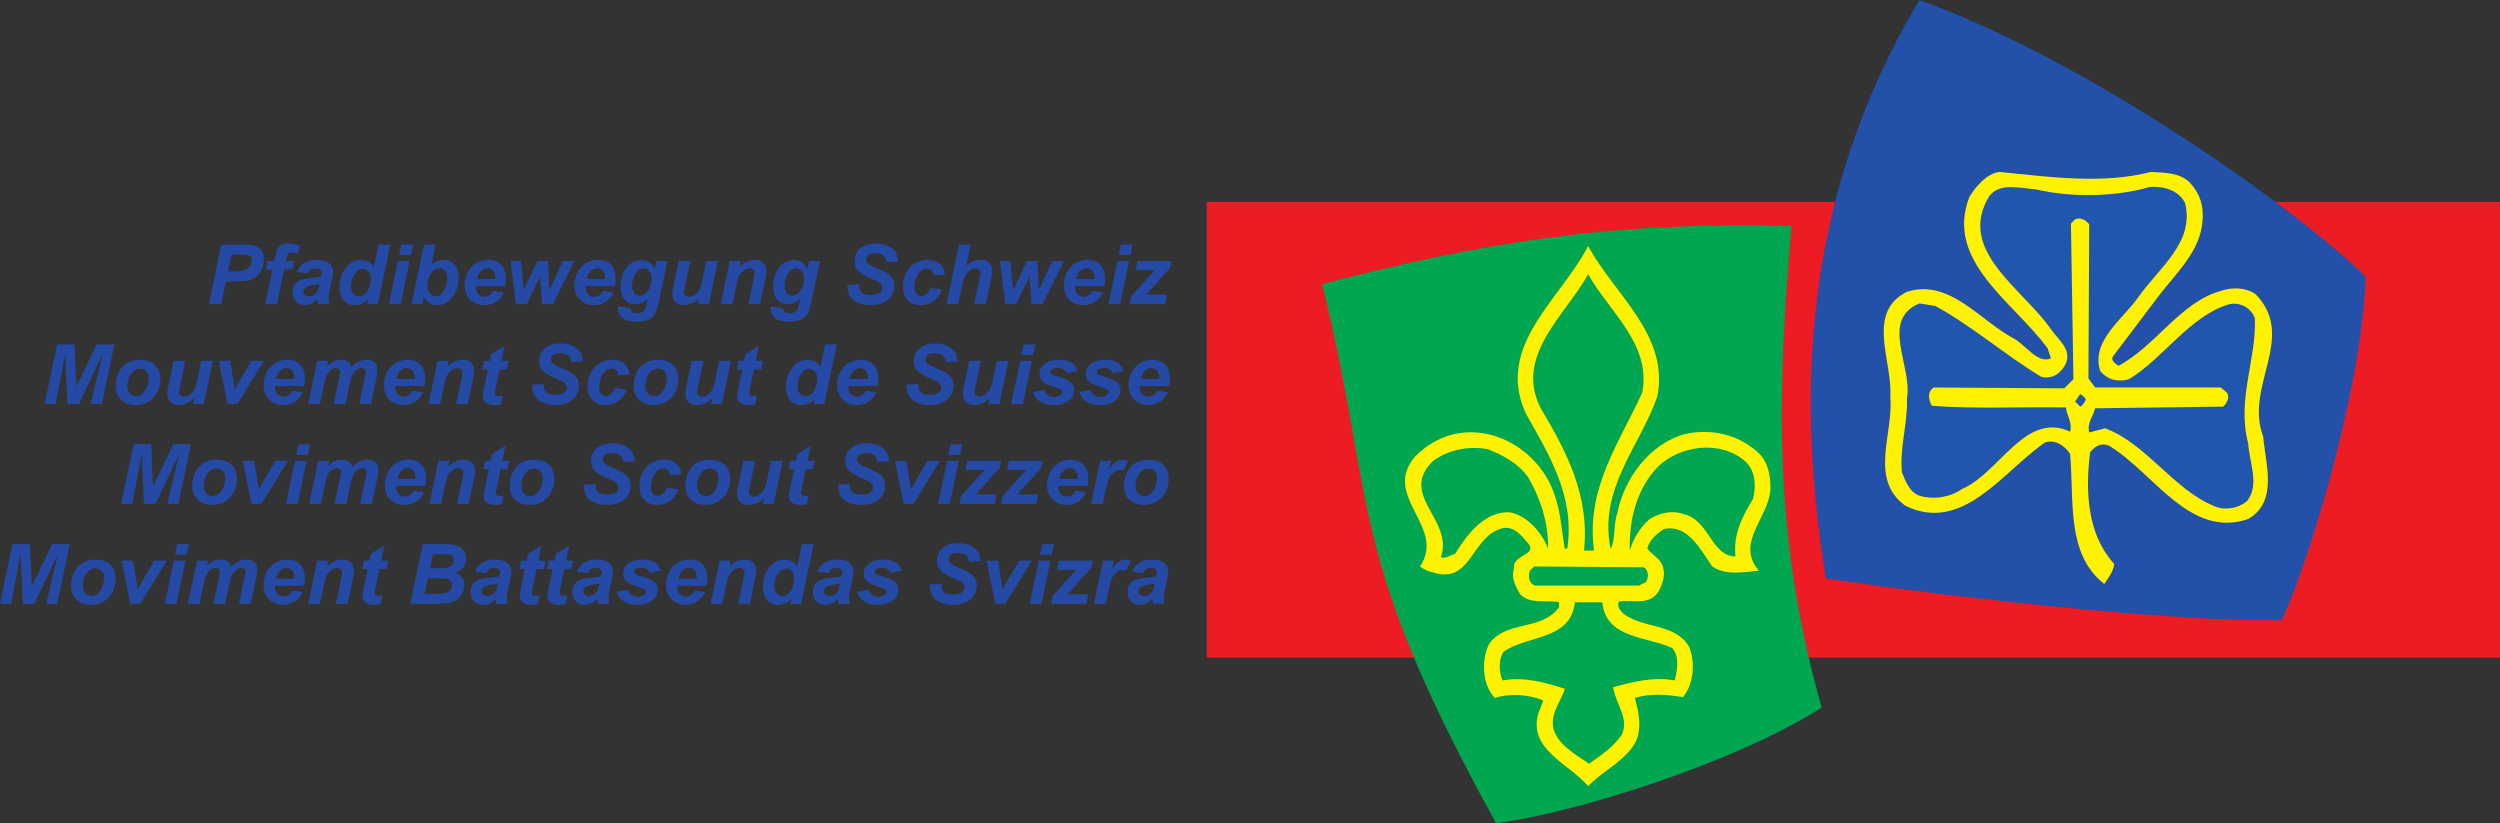 <?xml version="1.0" encoding="UTF-8" standalone="no"?>
<!-- Created with Inkscape (http://www.inkscape.org/) -->

<svg
   xmlns:dc="http://purl.org/dc/elements/1.1/"
   xmlns:cc="http://creativecommons.org/ns#"
   xmlns:rdf="http://www.w3.org/1999/02/22-rdf-syntax-ns#"
   xmlns:svg="http://www.w3.org/2000/svg"
   xmlns="http://www.w3.org/2000/svg"
   xmlns:inkscape="http://www.inkscape.org/namespaces/inkscape"
   version="1.1"
   width="375.45"
   height="123.6"
   id="svg2"
   xml:space="preserve"><rect width="100%" height="100%" fill="#333333" stroke="none"/><defs
     id="defs6"><clipPath
       id="clipPath18"><path
         d="M 0,988.754 0,0 l 3003.6,0 0,988.754 -3003.6,0 z"
         inkscape:connector-curvature="0"
         id="path20" /></clipPath></defs><g
     transform="matrix(1.25,0,0,-1.25,0,123.6)"
     id="g10"><g
       transform="scale(0.1,0.1)"
       id="g12"><g
         id="g14"><g
           clip-path="url(#clipPath18)"
           id="g16"><path
             d="m 273.887,662.715 4.496,0 c 6.402,0 13.004,-0.199 17.105,1.996 5.899,3.203 6.996,8.703 6.996,11.105 0,7.399 -6.199,7.196 -13.699,7.196 l -10.597,0 -4.301,-20.297 z m -22.903,-39.301 14.899,71.602 29.207,0 c 5.199,0 21.996,0 21.996,-18.004 0,-6.098 -2.5,-16.399 -11.203,-21.996 -6.699,-4.301 -16.395,-4.301 -25,-4.301 l -9.496,0 -5.699,-27.301 -14.704,0"
             inkscape:connector-curvature="0"
             id="path22"
             style="fill:#254aa5;fill-opacity:1;fill-rule:nonzero;stroke:none" /><path
             d="m 351.285,665.016 -9.898,0 -8.699,-41.602 -14,0 8.699,41.602 -7.899,0 2.196,10.199 7.804,0 1.098,5.398 c 1.602,7.602 3.301,15.598 16.199,15.598 3.297,0 8.199,-0.598 13.496,-2.301 l -2.699,-10.098 c -3.695,1.301 -6.699,1.801 -8.094,1.801 -3.804,0 -4.406,-2.5 -5.203,-6.703 l -0.801,-3.695 9.899,0 -2.098,-10.199"
             inkscape:connector-curvature="0"
             id="path24"
             style="fill:#254aa5;fill-opacity:1;fill-rule:nonzero;stroke:none" /><path
             d="m 383.887,647.613 c -0.903,-0.297 -1.305,-0.402 -3.301,-0.601 -8.606,-1.098 -16.106,-2.399 -16.106,-8.5 0,-2.696 1.907,-5.797 6.403,-5.797 9.902,0 11.805,8.801 12.703,13 l 0.301,1.898 z m -27,14.102 c 3.996,11.699 14.301,14.801 23.597,14.801 18.301,0 19.704,-10.801 19.704,-13.903 0,-3.703 -0.708,-6.797 -2.704,-15.801 -0.199,-0.8 -1.199,-5.203 -1.296,-6.097 -0.801,-3.399 -1.403,-7.004 -1.403,-9.899 0,-3.004 0.403,-4.804 1.098,-7.402 l -13.598,0 c -0.699,2.402 -0.801,3.301 -1,5.898 -4.801,-5.402 -10.699,-7.101 -15.097,-7.101 -8.004,0 -14.903,5.504 -14.903,15.105 0,15.496 14.399,16.7 21.098,17.196 5.504,0.504 10.601,1 13.402,2.004 0.301,0.894 0.899,2.898 0.899,4.695 0,3.805 -3.5,5.305 -7.204,5.305 -4.199,0 -7.699,-1.5 -8.894,-5.903 l -13.699,1.102"
             inkscape:connector-curvature="0"
             id="path26"
             style="fill:#254aa5;fill-opacity:1;fill-rule:nonzero;stroke:none" /><path
             d="m 431.285,632.812 c 10.301,0 14.301,13.301 14.301,20.801 0,6.602 -4,12.102 -10,12.102 -9,0 -14,-12.102 -14,-21.203 0,-6.399 3.398,-11.7 9.699,-11.7 z m 9.801,-9.398 1.199,5.398 -0.199,0.204 c -2.699,-2.805 -7.699,-6.805 -16.102,-6.805 -11.101,0 -18,7.805 -18,21.699 0,16.703 10.102,32.606 25.602,32.606 10.398,0 14.398,-6.403 15.695,-8.301 l 5.602,26.801 14.004,0 -15,-71.602 -12.801,0"
             inkscape:connector-curvature="0"
             id="path28"
             style="fill:#254aa5;fill-opacity:1;fill-rule:nonzero;stroke:none" /><path
             d="m 496.285,695.016 -2.699,-12.7 -14,0 2.699,12.7 14,0 z m -4.199,-19.801 -10.801,-51.801 -14,0 10.801,51.801 14,0"
             inkscape:connector-curvature="0"
             id="path30"
             style="fill:#254aa5;fill-opacity:1;fill-rule:nonzero;stroke:none" /><path
             d="m 523.285,632.812 c 9.899,0 14.199,13.598 14.199,21.801 0,7.598 -4.5,11.903 -9.796,11.903 -8.805,0 -14.305,-11.004 -14.305,-22.004 0,-5.899 3.801,-11.7 9.902,-11.7 z m -13.805,62.204 14,0 -5,-24.004 c 3.102,2.402 7.403,5.504 14.504,5.504 13.102,0 18.102,-10.204 18.102,-21.5 0,-18.606 -11.606,-32.805 -25.699,-32.805 -11.106,0 -15.106,7.402 -16.203,9.703 l -0.2,0 -1.699,-8.5 -12.805,0 15,71.602"
             inkscape:connector-curvature="0"
             id="path32"
             style="fill:#254aa5;fill-opacity:1;fill-rule:nonzero;stroke:none" /><path
             d="m 595.082,653.512 c 0.301,6.902 -2.199,13.004 -9.5,13.004 -8.098,0 -11.5,-8.102 -12.5,-13.004 l 22,0 z m -23.398,-8.496 c -0.399,-8.102 4.296,-12.805 10.097,-12.805 7.004,0 10.106,5.601 10.899,7.203 l 12.601,-2.098 c -6.097,-12.5 -16.398,-15.105 -23.597,-15.105 -14.399,0 -23.5,10.105 -23.5,24.101 0,13 8.3,30.204 28.902,30.204 16.394,0 20.695,-12.606 20.695,-22.407 0,-1.394 -0.101,-5.695 -0.894,-9.093 l -35.203,0"
             inkscape:connector-curvature="0"
             id="path34"
             style="fill:#254aa5;fill-opacity:1;fill-rule:nonzero;stroke:none" /><path
             d="m 651.195,623.414 -2.402,32.996 -0.199,0 -15.699,-32.996 -13,0 -6.5,51.801 12.402,0 3.496,-34.703 0.199,0 16.106,34.703 12.699,0 1.699,-34.703 0.199,0 16,34.703 14,0 -25.8,-51.801 -13.2,0"
             inkscape:connector-curvature="0"
             id="path36"
             style="fill:#254aa5;fill-opacity:1;fill-rule:nonzero;stroke:none" /><path
             d="m 726.992,653.512 c 0.305,6.902 -2.195,13.004 -9.496,13.004 -8.101,0 -11.5,-8.102 -12.5,-13.004 l 21.996,0 z m -23.398,-8.496 c -0.403,-8.102 4.301,-12.805 10.101,-12.805 6.996,0 10.098,5.601 10.899,7.203 l 12.597,-2.098 c -6.097,-12.5 -16.394,-15.105 -23.597,-15.105 -14.399,0 -23.5,10.105 -23.5,24.101 0,13 8.301,30.204 28.898,30.204 16.403,0 20.699,-12.606 20.699,-22.407 0,-1.394 -0.097,-5.695 -0.898,-9.093 l -35.199,0"
             inkscape:connector-curvature="0"
             id="path38"
             style="fill:#254aa5;fill-opacity:1;fill-rule:nonzero;stroke:none" /><path
             d="m 768.594,633.613 c 9,0 14.199,11.203 14.199,20.602 0,6.297 -3.801,12.301 -9.801,12.301 -9.894,0 -13.699,-15.204 -13.699,-20.801 0,-7.703 3.898,-12.102 9.301,-12.102 z m -11,-15.101 c -0.098,-2.696 0.902,-6.102 7.601,-6.102 9.602,0 10.7,5.402 12.399,14.402 l 0.398,2.297 -0.199,0.203 c -1.797,-1.796 -6.996,-6.097 -14.801,-6.097 -7.699,0 -17.394,4.699 -17.394,21.097 0,20.301 11.996,32.204 24.894,32.204 6.5,0 12.805,-3.403 16.102,-10.403 l 0.199,0 1.801,9.102 13.199,0 -9,-43.203 c -4,-19.2 -6.199,-29.602 -27.898,-29.602 -5.903,0 -24.098,0 -22.102,18.305 l 14.801,-2.203"
             inkscape:connector-curvature="0"
             id="path40"
             style="fill:#254aa5;fill-opacity:1;fill-rule:nonzero;stroke:none" /><path
             d="m 829.395,675.215 -6.403,-30.703 c -0.097,-0.098 -0.097,-0.496 -0.199,-0.899 -0.496,-2.301 -1,-4.398 -1,-5.898 0,-2.699 2.098,-5.504 5.902,-5.504 5.598,0 9.899,5.105 10.496,5.801 3.301,3.902 4.305,8.703 5.204,12.601 l 5.097,24.602 14.004,0 -10.801,-51.801 -13.101,0 1.5,6.801 -0.199,0.199 c -5.403,-5.301 -11.903,-8.203 -18.504,-8.203 -12.196,0 -13.696,9.801 -13.696,13.504 0,2.601 0.395,4.898 1.598,10.597 l 6.102,28.903 14,0"
             inkscape:connector-curvature="0"
             id="path42"
             style="fill:#254aa5;fill-opacity:1;fill-rule:nonzero;stroke:none" /><path
             d="m 889.988,675.215 -1.394,-6.504 0.199,-0.199 c 4.098,3.699 9.898,8.004 18.301,8.004 10.301,0 13.699,-7.204 13.699,-13.403 0,-2.801 -0.699,-6.398 -1.5,-10.301 l -6.203,-29.398 -13.996,0 6.199,29.5 c 0,0.199 0.098,0.898 0.297,1.598 0.203,0.8 0.402,1.8 0.402,2.004 0.602,2.796 0.602,3.5 0.602,4.199 0,5.297 -4.5,5.801 -6.004,5.801 -4.297,0 -8.695,-3.602 -11.297,-7.004 -2.598,-3.598 -3.199,-6.899 -4.898,-14.801 l -4.5,-21.297 -14,0 10.898,51.801 13.195,0"
             inkscape:connector-curvature="0"
             id="path44"
             style="fill:#254aa5;fill-opacity:1;fill-rule:nonzero;stroke:none" /><path
             d="m 951.891,633.613 c 9.004,0 14.203,11.203 14.203,20.602 0,6.297 -3.805,12.301 -9.801,12.301 -9.902,0 -13.699,-15.204 -13.699,-20.801 0,-7.703 3.894,-12.102 9.297,-12.102 z m -10.996,-15.101 c -0.102,-2.696 0.898,-6.102 7.597,-6.102 9.598,0 10.696,5.402 12.403,14.402 l 0.398,2.297 -0.199,0.203 c -1.801,-1.796 -7,-6.097 -14.801,-6.097 -7.699,0 -17.402,4.699 -17.402,21.097 0,20.301 12.004,32.204 24.902,32.204 6.5,0 12.801,-3.403 16.102,-10.403 l 0.199,0 1.797,9.102 13.203,0 -9,-43.203 c -4.004,-19.2 -6.199,-29.602 -27.903,-29.602 -5.902,0 -24.097,0 -22.097,18.305 l 14.801,-2.203"
             inkscape:connector-curvature="0"
             id="path46"
             style="fill:#254aa5;fill-opacity:1;fill-rule:nonzero;stroke:none" /><path
             d="m 1032.09,647.316 c 0.2,-6.203 0.5,-12.804 14.2,-12.804 5,0 13.6,1.304 13.6,8.804 0,5.098 -4.3,6.899 -12.1,10.297 -12.4,5.403 -21.1,9.199 -21.1,21.602 0,8.597 5.4,20.996 25.5,20.996 13.7,0 26,-5.899 27.1,-21.598 l -14.1,-0.703 c -0.8,8.301 -6.4,10.602 -13.1,10.602 -2.5,0 -11.3,0 -11.3,-7.5 0,-5.098 4.8,-7.196 13,-10.7 12.3,-5.3 20.7,-8.996 20.7,-21.199 0,-10.5 -8.1,-22.902 -28.3,-22.902 -10.2,0 -23.1,3.203 -26.7,14.398 -1.3,4.106 -1.5,8.102 -1.4,10 l 14,0.707"
             inkscape:connector-curvature="0"
             id="path48"
             style="fill:#254aa5;fill-opacity:1;fill-rule:nonzero;stroke:none" /><path
             d="m 1131.59,640.715 c -4.2,-11.203 -12.7,-18.504 -25.3,-18.504 -15.8,0 -21.5,11.402 -21.5,22.203 0,17.902 11.8,32.102 29.6,32.102 14.1,0 20.1,-8.801 20.9,-17.407 l -13.4,-1.394 c -0.2,1.898 -1,8.398 -8.4,8.398 -10.9,0 -14.8,-15.101 -14.8,-23.398 0,-6.703 4,-9.5 7.9,-9.5 2.6,0 8.4,1.398 11.3,9.699 l 13.7,-2.199"
             inkscape:connector-curvature="0"
             id="path50"
             style="fill:#254aa5;fill-opacity:1;fill-rule:nonzero;stroke:none" /><path
             d="m 1137.21,623.414 15,71.602 14.01,0 -5.31,-25.504 c 3.1,2.402 8.8,7.004 17.61,7.004 11.19,0 13.59,-8.602 13.59,-13.102 0,-3.102 -0.7,-6.402 -1.4,-9.703 l -6.3,-30.297 -13.99,0 6.39,30.898 c 1,4.5 1.11,5 1.11,6.403 0,3.5 -2.3,5.801 -6.01,5.801 -5.6,0 -9.7,-5 -11.29,-7.204 -2.61,-3.699 -3.21,-6.398 -5.11,-15.402 l -4.29,-20.496 -14.01,0"
             inkscape:connector-curvature="0"
             id="path52"
             style="fill:#254aa5;fill-opacity:1;fill-rule:nonzero;stroke:none" /><path
             d="m 1239.21,623.414 -2.4,32.996 -0.2,0 -15.7,-32.996 -12.99,0 -6.51,51.801 12.4,0 3.5,-34.703 0.2,0 16.1,34.703 12.7,0 1.7,-34.703 0.2,0 16,34.703 14,0 -25.8,-51.801 -13.2,0"
             inkscape:connector-curvature="0"
             id="path54"
             style="fill:#254aa5;fill-opacity:1;fill-rule:nonzero;stroke:none" /><path
             d="m 1315.01,653.512 c 0.3,6.902 -2.2,13.004 -9.5,13.004 -8.1,0 -11.5,-8.102 -12.5,-13.004 l 22,0 z m -23.4,-8.496 c -0.4,-8.102 4.3,-12.805 10.1,-12.805 7,0 10.1,5.601 10.9,7.203 l 12.6,-2.098 c -6.1,-12.5 -16.4,-15.105 -23.6,-15.105 -14.4,0 -23.5,10.105 -23.5,24.101 0,13 8.3,30.204 28.9,30.204 16.4,0 20.7,-12.606 20.7,-22.407 0,-1.394 -0.1,-5.695 -0.9,-9.093 l -35.2,0"
             inkscape:connector-curvature="0"
             id="path56"
             style="fill:#254aa5;fill-opacity:1;fill-rule:nonzero;stroke:none" /><path
             d="m 1360.71,695.016 -2.7,-12.7 -14,0 2.7,12.7 14,0 z m -4.2,-19.801 -10.8,-51.801 -14,0 10.8,51.801 14,0"
             inkscape:connector-curvature="0"
             id="path58"
             style="fill:#254aa5;fill-opacity:1;fill-rule:nonzero;stroke:none" /><path
             d="m 1359.21,632.914 28.4,31.398 -23.2,0 2.3,10.903 40.7,0 -1.7,-8.301 -28.7,-32.098 25,0 -2.4,-11.402 -42.4,0 2,9.5"
             inkscape:connector-curvature="0"
             id="path60"
             style="fill:#254aa5;fill-opacity:1;fill-rule:nonzero;stroke:none" /><path
             d="m 81.019,503.414 -2.598,59.801 -0.199,0 -11.301,-59.801 -13.301,0 15,71.602 21.004,0 2.098,-50.2 0.199,0 24.301,50.2 21.199,0 -15,-71.602 -13.399,0 14.102,59.199 -0.199,0.199 -28.004,-59.398 -13.902,0"
             inkscape:connector-curvature="0"
             id="path62"
             style="fill:#254aa5;fill-opacity:1;fill-rule:nonzero;stroke:none" /><path
             d="m 168.32,545.914 c -11.996,0 -15.5,-14.602 -15.5,-20.801 0,-5.898 3.403,-12.301 10.7,-12.301 10.101,0 15.203,12.602 15.203,22.098 0,5 -2.801,11.004 -10.403,11.004 z m 0,10.602 c 17.903,0 24.301,-11.606 24.301,-23.403 0,-15.703 -10.695,-30.902 -29.598,-30.902 -16.203,0 -24.101,10.601 -24.101,22.699 0,13.602 7.098,31.606 29.398,31.606"
             inkscape:connector-curvature="0"
             id="path64"
             style="fill:#254aa5;fill-opacity:1;fill-rule:nonzero;stroke:none" /><path
             d="m 222.621,555.215 -6.398,-30.703 c -0.102,-0.098 -0.102,-0.496 -0.203,-0.899 -0.497,-2.301 -1,-4.398 -1,-5.898 0,-2.699 2.097,-5.504 5.902,-5.504 5.601,0 9.898,5.105 10.5,5.801 3.301,3.902 4.301,8.703 5.199,12.601 l 5.102,24.602 14,0 -10.801,-51.801 -13.102,0 1.5,6.801 -0.199,0.199 c -5.402,-5.301 -11.898,-8.203 -18.504,-8.203 -12.195,0 -13.695,9.801 -13.695,13.504 0,2.601 0.402,4.898 1.598,10.597 l 6.101,28.903 14,0"
             inkscape:connector-curvature="0"
             id="path66"
             style="fill:#254aa5;fill-opacity:1;fill-rule:nonzero;stroke:none" /><path
             d="m 273.223,503.414 -10.403,51.801 13.7,0 3.699,-22.602 c 0.101,-0.297 0.203,-1.097 0.402,-2.101 0.496,-3.196 1.098,-6.403 1.297,-10.098 l 0.199,0 c 0.305,0.898 0.602,1.398 1.699,3.398 l 2.004,3.598 c 0.801,1.606 2,3.801 3.301,6.004 l 12.899,21.801 15.097,0 -31.898,-51.801 -11.996,0"
             inkscape:connector-curvature="0"
             id="path68"
             style="fill:#254aa5;fill-opacity:1;fill-rule:nonzero;stroke:none" /><path
             d="m 353.617,533.512 c 0.305,6.902 -2.195,13.004 -9.496,13.004 -8.101,0 -11.5,-8.102 -12.5,-13.004 l 21.996,0 z m -23.398,-8.496 c -0.399,-8.102 4.301,-12.805 10.101,-12.805 7,0 10.102,5.601 10.903,7.203 l 12.593,-2.098 c -6.097,-12.5 -16.394,-15.105 -23.597,-15.105 -14.399,0 -23.5,10.105 -23.5,24.101 0,13 8.301,30.204 28.902,30.204 16.399,0 20.695,-12.606 20.695,-22.407 0,-1.394 -0.093,-5.695 -0.894,-9.093 l -35.203,0"
             inkscape:connector-curvature="0"
             id="path70"
             style="fill:#254aa5;fill-opacity:1;fill-rule:nonzero;stroke:none" /><path
             d="m 394.418,555.215 -1.395,-6 0.2,-0.199 c 2.398,2.394 7.894,7.5 15.996,7.5 4.203,0 11.504,-0.903 13.101,-9.2 3.301,4.797 10.301,9.2 18.203,9.2 8.997,0 13.094,-5.504 13.094,-12.102 0,-2.5 -0.695,-6.098 -1.297,-9.301 l -6.699,-31.699 -14,0 6.602,31.699 c 0.097,0.301 0.297,1.297 0.5,2.203 0.496,2.297 0.797,3.5 0.797,4.496 0,1.801 -0.797,4.704 -5.2,4.704 -3.699,0 -7.097,-2.5 -9.5,-5.801 -2.8,-3.903 -4.199,-10.203 -4.898,-13.801 l -4.902,-23.5 -14.098,0 6.797,32.199 c 0.703,3.602 0.898,4.5 0.898,6.199 0,3.004 -2.195,4.704 -5.195,4.704 -4.301,0 -7.801,-3.504 -9.5,-5.801 -2.5,-3.504 -3.301,-7.5 -4.602,-13.504 l -5,-23.797 -14,0 10.903,51.801 13.195,0"
             inkscape:connector-curvature="0"
             id="path72"
             style="fill:#254aa5;fill-opacity:1;fill-rule:nonzero;stroke:none" /><path
             d="m 498.121,533.512 c 0.297,6.902 -2.203,13.004 -9.504,13.004 -8.097,0 -11.5,-8.102 -12.5,-13.004 l 22.004,0 z m -23.398,-8.496 c -0.403,-8.102 4.297,-12.805 10.097,-12.805 7,0 10.102,5.601 10.899,7.203 l 12.601,-2.098 c -6.097,-12.5 -16.402,-15.105 -23.597,-15.105 -14.407,0 -23.5,10.105 -23.5,24.101 0,13 8.297,30.204 28.898,30.204 16.399,0 20.699,-12.606 20.699,-22.407 0,-1.394 -0.101,-5.695 -0.898,-9.093 l -35.199,0"
             inkscape:connector-curvature="0"
             id="path74"
             style="fill:#254aa5;fill-opacity:1;fill-rule:nonzero;stroke:none" /><path
             d="m 538.922,555.215 -1.402,-6.504 0.199,-0.199 c 4.101,3.699 9.902,8.004 18.301,8.004 10.296,0 13.703,-7.204 13.703,-13.403 0,-2.801 -0.703,-6.398 -1.504,-10.301 l -6.199,-29.398 -14,0 6.199,29.5 c 0,0.199 0.101,0.898 0.301,1.598 0.203,0.8 0.402,1.8 0.402,2.004 0.598,2.796 0.598,3.5 0.598,4.199 0,5.297 -4.5,5.801 -6,5.801 -4.301,0 -8.7,-3.602 -11.301,-7.004 -2.598,-3.598 -3.199,-6.899 -4.899,-14.801 l -4.504,-21.297 -13.996,0 10.899,51.801 13.203,0"
             inkscape:connector-curvature="0"
             id="path76"
             style="fill:#254aa5;fill-opacity:1;fill-rule:nonzero;stroke:none" /><path
             d="m 581.621,555.215 6.797,0 1.699,8.297 16,9.703 -3.699,-18 8.602,0 -2.204,-10.199 -8.597,0 -4.5,-21.903 c -0.098,-0.199 -0.199,-1 -0.403,-1.801 -0.597,-2.5 -0.8,-3.699 -0.8,-4.902 0,-3.398 3.101,-3.398 4.703,-3.398 0.898,0 4.101,0.304 4.597,0.304 l -2.195,-10.402 c -2.5,-0.504 -4.504,-0.703 -7.402,-0.703 -7,0 -14.199,2.004 -14.199,10.703 0,2.5 0.402,4.602 1.8,11.102 l 4.403,21 -6.805,0 2.203,10.199"
             inkscape:connector-curvature="0"
             id="path78"
             style="fill:#254aa5;fill-opacity:1;fill-rule:nonzero;stroke:none" /><path
             d="m 653.219,527.316 c 0.199,-6.203 0.496,-12.804 14.199,-12.804 5,0 13.602,1.304 13.602,8.804 0,5.098 -4.301,6.899 -12.102,10.297 -12.398,5.403 -21.102,9.199 -21.102,21.602 0,8.597 5.403,20.996 25.504,20.996 13.696,0 25.996,-5.899 27.102,-21.598 l -14.106,-0.703 c -0.796,8.301 -6.398,10.602 -13.097,10.602 -2.5,0 -11.301,0 -11.301,-7.5 0,-5.098 4.801,-7.196 13,-10.7 12.301,-5.3 20.703,-8.996 20.703,-21.199 0,-10.5 -8.101,-22.902 -28.301,-22.902 -10.203,0 -23.101,3.203 -26.699,14.398 -1.305,4.106 -1.504,8.102 -1.402,10 l 14,0.707"
             inkscape:connector-curvature="0"
             id="path80"
             style="fill:#254aa5;fill-opacity:1;fill-rule:nonzero;stroke:none" /><path
             d="m 752.719,520.715 c -4.203,-11.203 -12.699,-18.504 -25.301,-18.504 -15.801,0 -21.5,11.402 -21.5,22.203 0,17.902 11.801,32.102 29.602,32.102 14.097,0 20.093,-8.801 20.898,-17.407 l -13.398,-1.394 c -0.204,1.898 -1.004,8.398 -8.403,8.398 -10.902,0 -14.797,-15.101 -14.797,-23.398 0,-6.703 3.996,-9.5 7.899,-9.5 2.597,0 8.398,1.398 11.301,9.699 l 13.699,-2.199"
             inkscape:connector-curvature="0"
             id="path82"
             style="fill:#254aa5;fill-opacity:1;fill-rule:nonzero;stroke:none" /><path
             d="m 790.719,545.914 c -12.004,0 -15.5,-14.602 -15.5,-20.801 0,-5.898 3.398,-12.301 10.699,-12.301 10.098,0 15.199,12.602 15.199,22.098 0,5 -2.801,11.004 -10.398,11.004 z m 0,10.602 c 17.898,0 24.301,-11.606 24.301,-23.403 0,-15.703 -10.704,-30.902 -29.606,-30.902 -16.195,0 -24.098,10.601 -24.098,22.699 0,13.602 7.102,31.606 29.403,31.606"
             inkscape:connector-curvature="0"
             id="path84"
             style="fill:#254aa5;fill-opacity:1;fill-rule:nonzero;stroke:none" /><path
             d="m 845.016,555.215 -6.399,-30.703 c -0.101,-0.098 -0.101,-0.496 -0.199,-0.899 -0.504,-2.301 -1,-4.398 -1,-5.898 0,-2.699 2.098,-5.504 5.898,-5.504 5.602,0 9.903,5.105 10.5,5.801 3.297,3.902 4.297,8.703 5.204,12.601 l 5.097,24.602 13.996,0 -10.801,-51.801 -13.093,0 1.5,6.801 -0.199,0.199 c -5.403,-5.301 -11.903,-8.203 -18.504,-8.203 -12.204,0 -13.7,9.801 -13.7,13.504 0,2.601 0.399,4.898 1.602,10.597 l 6.098,28.903 14,0"
             inkscape:connector-curvature="0"
             id="path86"
             style="fill:#254aa5;fill-opacity:1;fill-rule:nonzero;stroke:none" /><path
             d="m 887.219,555.215 6.797,0 1.703,8.297 15.996,9.703 -3.695,-18 8.597,0 -2.203,-10.199 -8.598,0 -4.504,-21.903 c -0.097,-0.199 -0.195,-1 -0.394,-1.801 -0.602,-2.5 -0.801,-3.699 -0.801,-4.902 0,-3.398 3.102,-3.398 4.695,-3.398 0.907,0 4.106,0.304 4.602,0.304 l -2.195,-10.402 c -2.5,-0.504 -4.504,-0.703 -7.407,-0.703 -6.996,0 -14.199,2.004 -14.199,10.703 0,2.5 0.403,4.602 1.805,11.102 l 4.398,21 -6.8,0 2.203,10.199"
             inkscape:connector-curvature="0"
             id="path88"
             style="fill:#254aa5;fill-opacity:1;fill-rule:nonzero;stroke:none" /><path
             d="m 967.715,512.812 c 10.297,0 14.301,13.301 14.301,20.801 0,6.602 -4.004,12.102 -10,12.102 -9.004,0 -14.004,-12.102 -14.004,-21.203 0,-6.399 3.406,-11.7 9.703,-11.7 z m 9.801,-9.398 1.199,5.398 -0.199,0.204 c -2.7,-2.805 -7.7,-6.805 -16.098,-6.805 -11.106,0 -18.004,7.805 -18.004,21.699 0,16.703 10.102,32.606 25.602,32.606 10.398,0 14.398,-6.403 15.699,-8.301 l 5.597,26.801 14.008,0 -15.004,-71.602 -12.8,0"
             inkscape:connector-curvature="0"
             id="path90"
             style="fill:#254aa5;fill-opacity:1;fill-rule:nonzero;stroke:none" /><path
             d="m 1042.61,533.512 c 0.31,6.902 -2.19,13.004 -9.49,13.004 -8.11,0 -11.5,-8.102 -12.5,-13.004 l 21.99,0 z m -23.4,-8.496 c -0.4,-8.102 4.31,-12.805 10.11,-12.805 6.99,0 10.09,5.601 10.89,7.203 l 12.6,-2.098 c -6.1,-12.5 -16.39,-15.105 -23.6,-15.105 -14.4,0 -23.5,10.105 -23.5,24.101 0,13 8.3,30.204 28.9,30.204 16.41,0 20.7,-12.606 20.7,-22.407 0,-1.394 -0.1,-5.695 -0.9,-9.093 l -35.2,0"
             inkscape:connector-curvature="0"
             id="path92"
             style="fill:#254aa5;fill-opacity:1;fill-rule:nonzero;stroke:none" /><path
             d="m 1103.32,527.316 c 0.2,-6.203 0.49,-12.804 14.19,-12.804 5,0 13.6,1.304 13.6,8.804 0,5.098 -4.29,6.899 -12.1,10.297 -12.39,5.403 -21.09,9.199 -21.09,21.602 0,8.597 5.4,20.996 25.49,20.996 13.7,0 26,-5.899 27.1,-21.598 l -14.09,-0.703 c -0.8,8.301 -6.41,10.602 -13.1,10.602 -2.5,0 -11.3,0 -11.3,-7.5 0,-5.098 4.8,-7.196 12.99,-10.7 12.3,-5.3 20.7,-8.996 20.7,-21.199 0,-10.5 -8.1,-22.902 -28.3,-22.902 -10.2,0 -23.09,3.203 -26.7,14.398 -1.3,4.106 -1.5,8.102 -1.39,10 l 14,0.707"
             inkscape:connector-curvature="0"
             id="path94"
             style="fill:#254aa5;fill-opacity:1;fill-rule:nonzero;stroke:none" /><path
             d="m 1178.41,555.215 -6.4,-30.703 c -0.1,-0.098 -0.1,-0.496 -0.2,-0.899 -0.5,-2.301 -0.99,-4.398 -0.99,-5.898 0,-2.699 2.1,-5.504 5.89,-5.504 5.6,0 9.9,5.105 10.5,5.801 3.3,3.902 4.3,8.703 5.2,12.601 l 5.1,24.602 14,0 -10.8,-51.801 -13.1,0 1.5,6.801 -0.2,0.199 c -5.39,-5.301 -11.9,-8.203 -18.49,-8.203 -12.21,0 -13.71,9.801 -13.71,13.504 0,2.601 0.4,4.898 1.61,10.597 l 6.09,28.903 14,0"
             inkscape:connector-curvature="0"
             id="path96"
             style="fill:#254aa5;fill-opacity:1;fill-rule:nonzero;stroke:none" /><path
             d="m 1243.91,575.016 -2.7,-12.7 -14,0 2.7,12.7 14,0 z m -4.2,-19.801 -10.8,-51.801 -14,0 10.8,51.801 14,0"
             inkscape:connector-curvature="0"
             id="path98"
             style="fill:#254aa5;fill-opacity:1;fill-rule:nonzero;stroke:none" /><path
             d="m 1254.71,520.113 c 1.7,-4.297 4.3,-8.199 11.8,-8.199 5,0 9.7,2.5 9.7,6 0,2.801 -1,3.098 -10.6,6.398 -8.8,3.004 -16.7,5.704 -16.7,15.399 0,8.703 7.6,16.805 23.6,16.805 7.3,0 18.9,-1.5 21.6,-13.602 l -13,-2.301 c -2.2,6.199 -9.2,6.199 -10.8,6.199 -5.8,0 -8.2,-2.3 -8.2,-4.8 0,-3.102 2.6,-3.899 9.8,-6 7.8,-2.301 18.6,-5.399 18.6,-15.598 0,-7 -5.4,-18.203 -23.7,-18.203 -13.3,0 -22.4,4.601 -25.7,15.703 l 13.6,2.199"
             inkscape:connector-curvature="0"
             id="path100"
             style="fill:#254aa5;fill-opacity:1;fill-rule:nonzero;stroke:none" /><path
             d="m 1310.31,520.113 c 1.7,-4.297 4.3,-8.199 11.8,-8.199 5,0 9.7,2.5 9.7,6 0,2.801 -1,3.098 -10.6,6.398 -8.8,3.004 -16.7,5.704 -16.7,15.399 0,8.703 7.6,16.805 23.6,16.805 7.31,0 18.9,-1.5 21.6,-13.602 l -13,-2.301 c -2.2,6.199 -9.2,6.199 -10.8,6.199 -5.8,0 -8.2,-2.3 -8.2,-4.8 0,-3.102 2.6,-3.899 9.8,-6 7.8,-2.301 18.6,-5.399 18.6,-15.598 0,-7 -5.4,-18.203 -23.7,-18.203 -13.3,0 -22.4,4.601 -25.7,15.703 l 13.6,2.199"
             inkscape:connector-curvature="0"
             id="path102"
             style="fill:#254aa5;fill-opacity:1;fill-rule:nonzero;stroke:none" /><path
             d="m 1392.81,533.512 c 0.3,6.902 -2.2,13.004 -9.5,13.004 -8.1,0 -11.5,-8.102 -12.5,-13.004 l 22,0 z m -23.4,-8.496 c -0.4,-8.102 4.3,-12.805 10.1,-12.805 7,0 10.1,5.601 10.91,7.203 l 12.59,-2.098 c -6.1,-12.5 -16.4,-15.105 -23.6,-15.105 -14.4,0 -23.5,10.105 -23.5,24.101 0,13 8.3,30.204 28.9,30.204 16.4,0 20.7,-12.606 20.7,-22.407 0,-1.394 -0.09,-5.695 -0.9,-9.093 l -35.2,0"
             inkscape:connector-curvature="0"
             id="path104"
             style="fill:#254aa5;fill-opacity:1;fill-rule:nonzero;stroke:none" /><path
             d="m 173.004,383.398 -2.606,59.805 -0.199,0 -11.297,-59.805 -13.3,0 15,71.602 21,0 2.097,-50.203 0.203,0 24.301,50.203 21.195,0 -15,-71.602 -13.398,0 14.102,59.2 -0.2,0.207 -28.004,-59.407 -13.894,0"
             inkscape:connector-curvature="0"
             id="path106"
             style="fill:#254aa5;fill-opacity:1;fill-rule:nonzero;stroke:none" /><path
             d="m 260.305,425.898 c -12.004,0 -15.504,-14.597 -15.504,-20.8 0,-5.899 3.398,-12.293 10.695,-12.293 10.106,0 15.203,12.597 15.203,22.097 0,5 -2.801,10.996 -10.394,10.996 z m 0,10.594 c 17.894,0 24.297,-11.59 24.297,-23.394 0,-15.696 -10.7,-30.903 -29.602,-30.903 -16.199,0 -24.102,10.61 -24.102,22.707 0,13.594 7.106,31.59 29.407,31.59"
             inkscape:connector-curvature="0"
             id="path108"
             style="fill:#254aa5;fill-opacity:1;fill-rule:nonzero;stroke:none" /><path
             d="m 302.125,383.398 -10.402,51.797 13.699,0 3.699,-22.597 c 0.102,-0.301 0.199,-1.106 0.399,-2.098 0.503,-3.203 1.101,-6.398 1.3,-10.098 l 0.2,0 c 0.304,0.899 0.601,1.395 1.699,3.399 l 2.004,3.601 c 0.8,1.59 2,3.797 3.3,5.996 l 12.899,21.797 15.098,0 -31.899,-51.797 -11.996,0"
             inkscape:connector-curvature="0"
             id="path110"
             style="fill:#254aa5;fill-opacity:1;fill-rule:nonzero;stroke:none" /><path
             d="m 372.621,455 -2.699,-12.703 -14,0 2.699,12.703 14,0 z m -4.199,-19.805 -10.801,-51.797 -14,0 10.805,51.797 13.996,0"
             inkscape:connector-curvature="0"
             id="path112"
             style="fill:#254aa5;fill-opacity:1;fill-rule:nonzero;stroke:none" /><path
             d="m 395.523,435.195 -1.402,-5.996 0.199,-0.207 c 2.403,2.406 7.903,7.5 16,7.5 4.2,0 11.5,-0.894 13.102,-9.195 3.301,4.805 10.301,9.195 18.199,9.195 9,0 13.102,-5.496 13.102,-12.097 0,-2.5 -0.7,-6.094 -1.301,-9.297 l -6.699,-31.7 -14.004,0 6.601,31.7 c 0.106,0.304 0.305,1.3 0.504,2.199 0.496,2.305 0.797,3.504 0.797,4.5 0,1.797 -0.797,4.695 -5.199,4.695 -3.699,0 -7.102,-2.5 -9.5,-5.789 -2.801,-3.906 -4.199,-10.203 -4.902,-13.808 l -4.899,-23.497 -14.101,0 6.804,32.2 c 0.696,3.601 0.899,4.5 0.899,6.199 0,3 -2.2,4.695 -5.203,4.695 -4.301,0 -7.797,-3.492 -9.497,-5.789 -2.5,-3.508 -3.3,-7.5 -4.601,-13.508 l -5,-23.797 -14,0 10.902,51.797 13.199,0"
             inkscape:connector-curvature="0"
             id="path114"
             style="fill:#254aa5;fill-opacity:1;fill-rule:nonzero;stroke:none" /><path
             d="m 499.223,413.496 c 0.297,6.906 -2.203,12.996 -9.5,12.996 -8.102,0 -11.5,-8.094 -12.5,-12.996 l 22,0 z M 475.82,405 c -0.398,-8.105 4.301,-12.805 10.102,-12.805 7,0 10.098,5.61 10.898,7.2 l 12.598,-2.098 c -6.098,-12.5 -16.395,-15.102 -23.598,-15.102 -14.398,0 -23.5,10.102 -23.5,24.106 0,12.996 8.301,30.191 28.903,30.191 16.398,0 20.695,-12.594 20.695,-22.39 0,-1.407 -0.098,-5.704 -0.898,-9.102 l -35.2,0"
             inkscape:connector-curvature="0"
             id="path116"
             style="fill:#254aa5;fill-opacity:1;fill-rule:nonzero;stroke:none" /><path
             d="m 540.02,435.195 -1.399,-6.496 0.203,-0.203 c 4.098,3.699 9.899,7.996 18.293,7.996 10.305,0 13.703,-7.195 13.703,-13.394 0,-2.793 -0.699,-6.399 -1.5,-10.293 l -6.199,-29.407 -14,0 6.199,29.504 c 0,0.196 0.102,0.899 0.301,1.602 0.199,0.801 0.399,1.797 0.399,1.988 0.601,2.805 0.601,3.508 0.601,4.211 0,5.293 -4.504,5.789 -6,5.789 -4.297,0 -8.703,-3.59 -11.301,-6.988 -2.597,-3.606 -3.199,-6.906 -4.902,-14.809 l -4.496,-21.297 -14,0 10.898,51.797 13.2,0"
             inkscape:connector-curvature="0"
             id="path118"
             style="fill:#254aa5;fill-opacity:1;fill-rule:nonzero;stroke:none" /><path
             d="m 582.719,435.195 6.801,0 1.703,8.301 16,9.707 -3.703,-18.008 8.597,0 -2.195,-10.195 -8.606,0 -4.496,-21.902 c -0.101,-0.196 -0.199,-0.996 -0.398,-1.797 -0.602,-2.5 -0.801,-3.703 -0.801,-4.903 0,-3.398 3.102,-3.398 4.699,-3.398 0.903,0 4.098,0.301 4.602,0.301 l -2.203,-10.399 c -2.5,-0.5 -4.496,-0.707 -7.399,-0.707 -7,0 -14.203,2.004 -14.203,10.707 0,2.5 0.403,4.598 1.805,11.09 l 4.398,21.008 -6.797,0 2.196,10.195"
             inkscape:connector-curvature="0"
             id="path120"
             style="fill:#254aa5;fill-opacity:1;fill-rule:nonzero;stroke:none" /><path
             d="m 641.719,425.898 c -11.996,0 -15.496,-14.597 -15.496,-20.8 0,-5.899 3.394,-12.293 10.695,-12.293 10.102,0 15.199,12.597 15.199,22.097 0,5 -2.797,10.996 -10.398,10.996 z m 0,10.594 c 17.898,0 24.301,-11.59 24.301,-23.394 0,-15.696 -10.704,-30.903 -29.598,-30.903 -16.203,0 -24.102,10.61 -24.102,22.707 0,13.594 7.098,31.59 29.399,31.59"
             inkscape:connector-curvature="0"
             id="path122"
             style="fill:#254aa5;fill-opacity:1;fill-rule:nonzero;stroke:none" /><path
             d="m 715.422,407.297 c 0.199,-6.203 0.496,-12.793 14.195,-12.793 5,0 13.602,1.297 13.602,8.797 0,5.097 -4.297,6.894 -12.102,10.293 -12.394,5.398 -21.097,9.211 -21.097,21.601 0,8.606 5.402,21.004 25.5,21.004 13.699,0 26,-5.894 27.097,-21.597 l -14.097,-0.704 c -0.801,8.297 -6.403,10.606 -13.098,10.606 -2.5,0 -11.301,0 -11.301,-7.5 0,-5.109 4.801,-7.207 12.996,-10.703 12.301,-5.305 20.699,-9.004 20.699,-21.203 0,-10.496 -8.097,-22.903 -28.3,-22.903 -10.196,0 -23.094,3.207 -26.7,14.407 -1.296,4.101 -1.5,8.093 -1.394,10 l 14,0.695"
             inkscape:connector-curvature="0"
             id="path124"
             style="fill:#254aa5;fill-opacity:1;fill-rule:nonzero;stroke:none" /><path
             d="m 814.918,400.703 c -4.199,-11.199 -12.699,-18.508 -25.301,-18.508 -15.801,0 -21.496,11.399 -21.496,22.2 0,17.902 11.797,32.097 29.598,32.097 14.097,0 20.097,-8.797 20.898,-17.39 l -13.398,-1.407 c -0.199,1.907 -1,8.399 -8.403,8.399 -10.898,0 -14.8,-15.098 -14.8,-23.399 0,-6.699 4.004,-9.492 7.902,-9.492 2.602,0 8.402,1.399 11.297,9.699 l 13.703,-2.199"
             inkscape:connector-curvature="0"
             id="path126"
             style="fill:#254aa5;fill-opacity:1;fill-rule:nonzero;stroke:none" /><path
             d="m 852.922,425.898 c -12.004,0 -15.504,-14.597 -15.504,-20.8 0,-5.899 3.402,-12.293 10.703,-12.293 10.098,0 15.199,12.597 15.199,22.097 0,5 -2.8,10.996 -10.398,10.996 z m 0,10.594 c 17.898,0 24.297,-11.59 24.297,-23.394 0,-15.696 -10.699,-30.903 -29.602,-30.903 -16.199,0 -24.097,10.61 -24.097,22.707 0,13.594 7.101,31.59 29.402,31.59"
             inkscape:connector-curvature="0"
             id="path128"
             style="fill:#254aa5;fill-opacity:1;fill-rule:nonzero;stroke:none" /><path
             d="m 907.219,435.195 -6.403,-30.691 c -0.097,-0.109 -0.097,-0.512 -0.203,-0.91 -0.496,-2.293 -0.996,-4.395 -0.996,-5.899 0,-2.695 2.102,-5.5 5.903,-5.5 5.597,0 9.894,5.102 10.496,5.805 3.3,3.895 4.3,8.699 5.199,12.598 l 5.101,24.597 14,0 -10.8,-51.797 -13.098,0 1.496,6.797 -0.195,0.207 c -5.399,-5.304 -11.903,-8.207 -18.5,-8.207 -12.203,0 -13.699,9.809 -13.699,13.508 0,2.598 0.398,4.895 1.597,10.598 l 6.102,28.894 14,0"
             inkscape:connector-curvature="0"
             id="path130"
             style="fill:#254aa5;fill-opacity:1;fill-rule:nonzero;stroke:none" /><path
             d="m 949.418,435.195 6.797,0 1.699,8.301 16.004,9.707 -3.703,-18.008 8.601,0 -2.199,-10.195 -8.597,0 -4.504,-21.902 c -0.098,-0.196 -0.2,-0.996 -0.403,-1.797 -0.597,-2.5 -0.801,-3.703 -0.801,-4.903 0,-3.398 3.102,-3.398 4.704,-3.398 0.898,0 4.101,0.301 4.601,0.301 l -2.199,-10.399 c -2.5,-0.5 -4.5,-0.707 -7.402,-0.707 -7,0 -14.2,2.004 -14.2,10.707 0,2.5 0.403,4.598 1.797,11.09 l 4.407,21.008 -6.801,0 2.199,10.195"
             inkscape:connector-curvature="0"
             id="path132"
             style="fill:#254aa5;fill-opacity:1;fill-rule:nonzero;stroke:none" /><path
             d="m 1021.02,407.297 c 0.2,-6.203 0.49,-12.793 14.19,-12.793 5,0 13.6,1.297 13.6,8.797 0,5.097 -4.29,6.894 -12.1,10.293 -12.39,5.398 -21.09,9.211 -21.09,21.601 0,8.606 5.4,21.004 25.5,21.004 13.69,0 25.99,-5.894 27.1,-21.597 l -14.1,-0.704 c -0.8,8.297 -6.41,10.606 -13.1,10.606 -2.5,0 -11.3,0 -11.3,-7.5 0,-5.109 4.8,-7.207 12.99,-10.703 12.3,-5.305 20.71,-9.004 20.71,-21.203 0,-10.496 -8.1,-22.903 -28.3,-22.903 -10.2,0 -23.1,3.207 -26.7,14.407 -1.31,4.101 -1.51,8.093 -1.4,10 l 14,0.695"
             inkscape:connector-curvature="0"
             id="path134"
             style="fill:#254aa5;fill-opacity:1;fill-rule:nonzero;stroke:none" /><path
             d="m 1085.62,383.398 -10.41,51.797 13.71,0 3.7,-22.597 c 0.09,-0.301 0.2,-1.106 0.39,-2.098 0.51,-3.203 1.11,-6.398 1.31,-10.098 l 0.2,0 c 0.29,0.899 0.6,1.395 1.7,3.399 l 1.99,3.601 c 0.8,1.59 2,3.797 3.3,5.996 l 12.9,21.797 15.11,0 -31.9,-51.797 -12,0"
             inkscape:connector-curvature="0"
             id="path136"
             style="fill:#254aa5;fill-opacity:1;fill-rule:nonzero;stroke:none" /><path
             d="m 1156.11,455 -2.7,-12.703 -14,0 2.7,12.703 14,0 z m -4.2,-19.805 -10.8,-51.797 -14,0 10.81,51.797 13.99,0"
             inkscape:connector-curvature="0"
             id="path138"
             style="fill:#254aa5;fill-opacity:1;fill-rule:nonzero;stroke:none" /><path
             d="m 1154.61,392.902 28.4,31.395 -23.2,0 2.3,10.898 40.71,0 -1.71,-8.3 -28.69,-32.098 25,0 -2.41,-11.399 -42.39,0 1.99,9.504"
             inkscape:connector-curvature="0"
             id="path140"
             style="fill:#254aa5;fill-opacity:1;fill-rule:nonzero;stroke:none" /><path
             d="m 1204.61,392.902 28.4,31.395 -23.2,0 2.3,10.898 40.71,0 -1.71,-8.3 -28.69,-32.098 25,0 -2.41,-11.399 -42.39,0 1.99,9.504"
             inkscape:connector-curvature="0"
             id="path142"
             style="fill:#254aa5;fill-opacity:1;fill-rule:nonzero;stroke:none" /><path
             d="m 1294.79,413.496 c 0.3,6.906 -2.2,12.996 -9.5,12.996 -8.1,0 -11.5,-8.094 -12.5,-12.996 l 22,0 z M 1271.39,405 c -0.4,-8.105 4.3,-12.805 10.1,-12.805 7,0 10.1,5.61 10.9,7.2 l 12.6,-2.098 c -6.1,-12.5 -16.4,-15.102 -23.6,-15.102 -14.4,0 -23.5,10.102 -23.5,24.106 0,12.996 8.3,30.191 28.9,30.191 16.4,0 20.7,-12.594 20.7,-22.39 0,-1.407 -0.1,-5.704 -0.9,-9.102 l -35.2,0"
             inkscape:connector-curvature="0"
             id="path144"
             style="fill:#254aa5;fill-opacity:1;fill-rule:nonzero;stroke:none" /><path
             d="m 1334.79,435.195 -2.1,-9.793 0.2,-0.207 c 3.6,5.703 8.8,11.297 15.7,11.297 3,0 5.1,-0.894 6.5,-1.492 l -5.4,-11.504 c -0.8,0.305 -1.9,0.703 -4,0.703 -6.1,0 -10.2,-5.301 -11.1,-6.504 -3.4,-4.394 -4.9,-11.496 -6.3,-18 l -3.4,-16.297 -14,0 10.8,51.797 13.1,0"
             inkscape:connector-curvature="0"
             id="path146"
             style="fill:#254aa5;fill-opacity:1;fill-rule:nonzero;stroke:none" /><path
             d="m 1379.81,425.898 c -12,0 -15.5,-14.597 -15.5,-20.8 0,-5.899 3.4,-12.293 10.7,-12.293 10.1,0 15.2,12.597 15.2,22.097 0,5 -2.8,10.996 -10.4,10.996 z m 0,10.594 c 17.9,0 24.3,-11.59 24.3,-23.394 0,-15.696 -10.7,-30.903 -29.6,-30.903 -16.19,0 -24.09,10.61 -24.09,22.707 0,13.594 7.09,31.59 29.39,31.59"
             inkscape:connector-curvature="0"
             id="path148"
             style="fill:#254aa5;fill-opacity:1;fill-rule:nonzero;stroke:none" /><path
             d="m 27.402,263.398 -2.602,59.805 -0.203,0 L 13.301,263.398 0,263.398 15,335 l 21,0 2.102,-50.203 0.199,0 24.301,50.203 21.195,0 -15,-71.602 -13.395,0 14.102,59.2 -0.203,0.207 -28.004,-59.407 -13.895,0"
             inkscape:connector-curvature="0"
             id="path150"
             style="fill:#254aa5;fill-opacity:1;fill-rule:nonzero;stroke:none" /><path
             d="m 114.695,305.898 c -11.996,0 -15.496,-14.597 -15.496,-20.8 0,-5.899 3.399,-12.293 10.699,-12.293 10.102,0 15.2,12.597 15.2,22.097 0,5 -2.797,10.996 -10.403,10.996 z m 0,10.594 c 17.903,0 24.305,-11.59 24.305,-23.394 0,-15.696 -10.699,-30.903 -29.602,-30.903 -16.199,0 -24.101,10.61 -24.101,22.707 0,13.594 7.101,31.59 29.398,31.59"
             inkscape:connector-curvature="0"
             id="path152"
             style="fill:#254aa5;fill-opacity:1;fill-rule:nonzero;stroke:none" /><path
             d="m 156.523,263.398 -10.402,51.797 13.699,0 3.7,-22.597 c 0.101,-0.301 0.203,-1.106 0.402,-2.098 0.496,-3.203 1.098,-6.398 1.297,-10.098 l 0.203,0 c 0.301,0.899 0.598,1.395 1.695,3.399 l 2.004,3.601 c 0.801,1.59 2,3.797 3.301,5.996 l 12.898,21.797 15.102,0 -31.902,-51.797 -11.997,0"
             inkscape:connector-curvature="0"
             id="path154"
             style="fill:#254aa5;fill-opacity:1;fill-rule:nonzero;stroke:none" /><path
             d="m 227.02,335 -2.7,-12.703 -14,0 2.703,12.703 13.997,0 z m -4.2,-19.805 -10.8,-51.797 -13.997,0 10.801,51.797 13.996,0"
             inkscape:connector-curvature="0"
             id="path156"
             style="fill:#254aa5;fill-opacity:1;fill-rule:nonzero;stroke:none" /><path
             d="m 249.922,315.195 -1.402,-5.996 0.203,-0.207 c 2.398,2.406 7.898,7.5 16,7.5 4.199,0 11.5,-0.894 13.097,-9.195 3.301,4.805 10.301,9.195 18.2,9.195 9,0 13.101,-5.496 13.101,-12.097 0,-2.5 -0.699,-6.094 -1.301,-9.297 l -6.699,-31.7 -14.004,0 6.606,31.7 c 0.101,0.304 0.3,1.3 0.5,2.199 0.5,2.305 0.797,3.504 0.797,4.5 0,1.797 -0.797,4.695 -5.2,4.695 -3.699,0 -7.101,-2.5 -9.5,-5.789 -2.8,-3.906 -4.199,-10.203 -4.898,-13.808 l -4.899,-23.497 -14.101,0 6.801,32.2 c 0.699,3.601 0.898,4.5 0.898,6.199 0,3 -2.203,4.695 -5.199,4.695 -4.305,0 -7.801,-3.492 -9.504,-5.789 -2.5,-3.508 -3.297,-7.5 -4.598,-13.508 l -5,-23.797 -14,0 10.903,51.797 13.199,0"
             inkscape:connector-curvature="0"
             id="path158"
             style="fill:#254aa5;fill-opacity:1;fill-rule:nonzero;stroke:none" /><path
             d="m 353.617,293.496 c 0.305,6.906 -2.195,12.996 -9.496,12.996 -8.101,0 -11.5,-8.094 -12.5,-12.996 l 21.996,0 z M 330.219,285 c -0.399,-8.105 4.301,-12.805 10.101,-12.805 7,0 10.102,5.61 10.903,7.2 l 12.593,-2.098 c -6.097,-12.5 -16.394,-15.102 -23.597,-15.102 -14.399,0 -23.5,10.102 -23.5,24.106 0,12.996 8.301,30.191 28.902,30.191 16.399,0 20.695,-12.594 20.695,-22.39 0,-1.407 -0.093,-5.704 -0.894,-9.102 l -35.203,0"
             inkscape:connector-curvature="0"
             id="path160"
             style="fill:#254aa5;fill-opacity:1;fill-rule:nonzero;stroke:none" /><path
             d="m 394.418,315.195 -1.395,-6.496 0.2,-0.203 c 4.097,3.699 9.898,7.996 18.297,7.996 10.3,0 13.699,-7.195 13.699,-13.394 0,-2.793 -0.699,-6.399 -1.496,-10.293 l -6.203,-29.407 -14,0 6.203,29.504 c 0,0.196 0.097,0.899 0.297,1.602 0.199,0.801 0.402,1.797 0.402,1.988 0.598,2.805 0.598,3.508 0.598,4.211 0,5.293 -4.5,5.789 -6,5.789 -4.297,0 -8.704,-3.59 -11.297,-6.988 -2.606,-3.606 -3.2,-6.906 -4.907,-14.809 l -4.496,-21.297 -14,0 10.903,51.797 13.195,0"
             inkscape:connector-curvature="0"
             id="path162"
             style="fill:#254aa5;fill-opacity:1;fill-rule:nonzero;stroke:none" /><path
             d="m 437.117,315.195 6.805,0 1.699,8.301 16,9.707 -3.699,-18.008 8.598,0 -2.2,-10.195 -8.601,0 -4.496,-21.902 c -0.106,-0.196 -0.203,-0.996 -0.403,-1.797 -0.601,-2.5 -0.8,-3.703 -0.8,-4.903 0,-3.398 3.101,-3.398 4.703,-3.398 0.898,0 4.093,0.301 4.597,0.301 l -2.203,-10.399 c -2.5,-0.5 -4.496,-0.707 -7.394,-0.707 -7.004,0 -14.203,2.004 -14.203,10.707 0,2.5 0.398,4.598 1.8,11.09 l 4.399,21.008 -6.797,0 2.195,10.195"
             inkscape:connector-curvature="0"
             id="path164"
             style="fill:#254aa5;fill-opacity:1;fill-rule:nonzero;stroke:none" /><path
             d="m 516.621,306.094 11.195,0 c 5.704,0 9.2,0.304 12.301,1.601 3.203,1.297 5.199,4.903 5.199,8.203 0,7.102 -6.593,7.102 -13.796,7.102 l -11.403,0 -3.496,-16.906 z m -6.504,-30.692 14.203,0 c 6.2,0 8.7,0.196 11.7,1.09 4,1.203 7,5.305 7,9.406 0,8.204 -9.204,8.204 -11.399,8.204 l -17.601,0 -3.903,-18.7 z m -2.195,59.598 24.496,0 c 7.699,0 12.699,-0.098 17.699,-2.195 8.301,-3.508 9.801,-10.61 9.801,-15.207 0,-12.598 -10.699,-15.996 -13.602,-16.797 l 0,-0.203 c 8.602,-2.297 11.704,-8.801 11.704,-14.106 0,-8.094 -4.899,-16.695 -12.2,-20 -6.8,-3.094 -13.402,-3.094 -19.101,-3.094 l -33.797,0 15,71.602"
             inkscape:connector-curvature="0"
             id="path166"
             style="fill:#254aa5;fill-opacity:1;fill-rule:nonzero;stroke:none" /><path
             d="m 598.02,287.598 c -0.903,-0.301 -1.301,-0.403 -3.301,-0.594 -8.602,-1.106 -16.102,-2.402 -16.102,-8.508 0,-2.695 1.903,-5.801 6.403,-5.801 9.898,0 11.796,8.797 12.699,13.008 l 0.301,1.895 z m -27.004,14.101 c 4.004,11.699 14.3,14.793 23.601,14.793 18.297,0 19.699,-10.789 19.699,-13.894 0,-3.7 -0.699,-6.797 -2.699,-15.801 -0.199,-0.801 -1.203,-5.195 -1.301,-6.094 -0.8,-3.406 -1.398,-7.004 -1.398,-9.902 0,-2.996 0.398,-4.805 1.102,-7.403 l -13.602,0 c -0.699,2.403 -0.805,3.301 -1.004,5.899 -4.801,-5.399 -10.695,-7.102 -15.098,-7.102 -7.996,0 -14.902,5.5 -14.902,15.102 0,15.508 14.406,16.695 21.106,17.207 5.496,0.496 10.597,0.996 13.398,1.988 0.301,0.91 0.898,2.903 0.898,4.707 0,3.801 -3.496,5.293 -7.199,5.293 -4.199,0 -7.699,-1.492 -8.898,-5.894 l -13.703,1.101"
             inkscape:connector-curvature="0"
             id="path168"
             style="fill:#254aa5;fill-opacity:1;fill-rule:nonzero;stroke:none" /><path
             d="m 626.016,315.195 6.8,0 1.7,8.301 16.004,9.707 -3.704,-18.008 8.598,0 -2.195,-10.195 -8.602,0 -4.5,-21.902 c -0.097,-0.196 -0.199,-0.996 -0.398,-1.797 -0.602,-2.5 -0.801,-3.703 -0.801,-4.903 0,-3.398 3.098,-3.398 4.699,-3.398 0.899,0 4.102,0.301 4.602,0.301 l -2.203,-10.399 c -2.5,-0.5 -4.496,-0.707 -7.399,-0.707 -7,0 -14.199,2.004 -14.199,10.707 0,2.5 0.402,4.598 1.797,11.09 l 4.398,21.008 -6.797,0 2.2,10.195"
             inkscape:connector-curvature="0"
             id="path170"
             style="fill:#254aa5;fill-opacity:1;fill-rule:nonzero;stroke:none" /><path
             d="m 659.316,315.195 6.801,0 1.699,8.301 16,9.707 -3.699,-18.008 8.598,0 -2.195,-10.195 -8.606,0 -4.496,-21.902 c -0.102,-0.196 -0.199,-0.996 -0.398,-1.797 -0.602,-2.5 -0.801,-3.703 -0.801,-4.903 0,-3.398 3.097,-3.398 4.699,-3.398 0.898,0 4.098,0.301 4.602,0.301 l -2.204,-10.399 c -2.5,-0.5 -4.504,-0.707 -7.398,-0.707 -7,0 -14.203,2.004 -14.203,10.707 0,2.5 0.398,4.598 1.801,11.09 l 4.402,21.008 -6.805,0 2.203,10.195"
             inkscape:connector-curvature="0"
             id="path172"
             style="fill:#254aa5;fill-opacity:1;fill-rule:nonzero;stroke:none" /><path
             d="m 720.215,287.598 c -0.899,-0.301 -1.297,-0.403 -3.301,-0.594 -8.598,-1.106 -16.098,-2.402 -16.098,-8.508 0,-2.695 1.899,-5.801 6.403,-5.801 9.894,0 11.797,8.797 12.699,13.008 l 0.297,1.895 z m -26.996,14.101 c 4,11.699 14.297,14.793 23.597,14.793 18.301,0 19.7,-10.789 19.7,-13.894 0,-3.7 -0.7,-6.797 -2.704,-15.801 -0.195,-0.801 -1.195,-5.195 -1.296,-6.094 -0.801,-3.406 -1.399,-7.004 -1.399,-9.902 0,-2.996 0.399,-4.805 1.102,-7.403 l -13.602,0 c -0.703,2.403 -0.801,3.301 -1,5.899 -4.801,-5.399 -10.703,-7.102 -15.101,-7.102 -8,0 -14.899,5.5 -14.899,15.102 0,15.508 14.399,16.695 21.098,17.207 5.5,0.496 10.601,0.996 13.398,1.988 0.305,0.91 0.907,2.903 0.907,4.707 0,3.801 -3.504,5.293 -7.204,5.293 -4.199,0 -7.703,-1.492 -8.902,-5.894 l -13.695,1.101"
             inkscape:connector-curvature="0"
             id="path174"
             style="fill:#254aa5;fill-opacity:1;fill-rule:nonzero;stroke:none" /><path
             d="m 754.516,280.098 c 1.699,-4.297 4.296,-8.203 11.796,-8.203 5,0 9.704,2.5 9.704,6.007 0,2.801 -1,3.094 -10.602,6.395 -8.797,3 -16.699,5.703 -16.699,15.398 0,8.703 7.597,16.797 23.597,16.797 7.301,0 18.903,-1.492 21.606,-13.59 l -13,-2.304 c -2.203,6.199 -9.203,6.199 -10.801,6.199 -5.801,0 -8.203,-2.293 -8.203,-4.793 0,-3.106 2.602,-3.906 9.801,-6.008 7.801,-2.297 18.601,-5.398 18.601,-15.594 0,-7.004 -5.398,-18.207 -23.699,-18.207 -13.301,0 -22.402,4.602 -25.699,15.707 l 13.598,2.196"
             inkscape:connector-curvature="0"
             id="path176"
             style="fill:#254aa5;fill-opacity:1;fill-rule:nonzero;stroke:none" /><path
             d="m 837.016,293.496 c 0.296,6.906 -2.204,12.996 -9.5,12.996 -8.102,0 -11.5,-8.094 -12.5,-12.996 l 22,0 z M 813.617,285 c -0.398,-8.105 4.297,-12.805 10.098,-12.805 7.004,0 10.097,5.61 10.898,7.2 l 12.606,-2.098 c -6.102,-12.5 -16.403,-15.102 -23.602,-15.102 -14.402,0 -23.5,10.102 -23.5,24.106 0,12.996 8.301,30.191 28.899,30.191 16.398,0 20.703,-12.594 20.703,-22.39 0,-1.407 -0.106,-5.704 -0.907,-9.102 l -35.195,0"
             inkscape:connector-curvature="0"
             id="path178"
             style="fill:#254aa5;fill-opacity:1;fill-rule:nonzero;stroke:none" /><path
             d="m 877.816,315.195 -1.398,-6.496 0.199,-0.203 c 4.102,3.699 9.899,7.996 18.301,7.996 10.297,0 13.699,-7.195 13.699,-13.394 0,-2.793 -0.703,-6.399 -1.504,-10.293 l -6.195,-29.407 -14.004,0 6.199,29.504 c 0,0.196 0.106,0.899 0.305,1.602 0.199,0.801 0.394,1.797 0.394,1.988 0.602,2.805 0.602,3.508 0.602,4.211 0,5.293 -4.496,5.789 -5.996,5.789 -4.301,0 -8.699,-3.59 -11.305,-6.988 -2.597,-3.606 -3.195,-6.906 -4.894,-14.809 l -4.504,-21.297 -14,0 10.898,51.797 13.203,0"
             inkscape:connector-curvature="0"
             id="path180"
             style="fill:#254aa5;fill-opacity:1;fill-rule:nonzero;stroke:none" /><path
             d="m 939.918,272.805 c 10.297,0 14.297,13.289 14.297,20.789 0,6.601 -4,12.109 -10,12.109 -9,0 -14,-12.109 -14,-21.199 0,-6.406 3.398,-11.699 9.703,-11.699 z m 9.801,-9.407 1.195,5.403 -0.199,0.191 c -2.703,-2.793 -7.703,-6.797 -16.102,-6.797 -11.097,0 -17.996,7.805 -17.996,21.703 0,16.7 10.098,32.594 25.602,32.594 10.398,0 14.398,-6.394 15.695,-8.289 l 5.602,26.797 14,0 -15,-71.602 -12.797,0"
             inkscape:connector-curvature="0"
             id="path182"
             style="fill:#254aa5;fill-opacity:1;fill-rule:nonzero;stroke:none" /><path
             d="m 1009.21,287.598 c -0.89,-0.301 -1.29,-0.403 -3.3,-0.594 -8.598,-1.106 -16.098,-2.402 -16.098,-8.508 0,-2.695 1.903,-5.801 6.403,-5.801 9.895,0 11.795,8.797 12.705,13.008 l 0.29,1.895 z m -26.999,14.101 c 4.004,11.699 14.305,14.793 23.609,14.793 18.3,0 19.69,-10.789 19.69,-13.894 0,-3.7 -0.7,-6.797 -2.7,-15.801 -0.2,-0.801 -1.19,-5.195 -1.3,-6.094 -0.8,-3.406 -1.4,-7.004 -1.4,-9.902 0,-2.996 0.4,-4.805 1.11,-7.403 l -13.61,0 c -0.7,2.403 -0.79,3.301 -0.99,5.899 -4.8,-5.399 -10.706,-7.102 -15.104,-7.102 -8,0 -14.899,5.5 -14.899,15.102 0,15.508 14.399,16.695 21.098,17.207 5.495,0.496 10.605,0.996 13.395,1.988 0.31,0.91 0.91,2.903 0.91,4.707 0,3.801 -3.5,5.293 -7.21,5.293 -4.19,0 -7.697,-1.492 -8.896,-5.894 l -13.703,1.101"
             inkscape:connector-curvature="0"
             id="path184"
             style="fill:#254aa5;fill-opacity:1;fill-rule:nonzero;stroke:none" /><path
             d="m 1043.52,280.098 c 1.69,-4.297 4.29,-8.203 11.79,-8.203 5,0 9.7,2.5 9.7,6.007 0,2.801 -1,3.094 -10.6,6.395 -8.79,3 -16.7,5.703 -16.7,15.398 0,8.703 7.6,16.797 23.6,16.797 7.3,0 18.9,-1.492 21.61,-13.59 l -13.01,-2.304 c -2.2,6.199 -9.2,6.199 -10.79,6.199 -5.8,0 -8.21,-2.293 -8.21,-4.793 0,-3.106 2.61,-3.906 9.8,-6.008 7.81,-2.297 18.61,-5.398 18.61,-15.594 0,-7.004 -5.4,-18.207 -23.7,-18.207 -13.31,0 -22.41,4.602 -25.71,15.707 l 13.61,2.196"
             inkscape:connector-curvature="0"
             id="path186"
             style="fill:#254aa5;fill-opacity:1;fill-rule:nonzero;stroke:none" /><path
             d="m 1131.11,287.297 c 0.2,-6.203 0.51,-12.793 14.2,-12.793 5,0 13.61,1.297 13.61,8.797 0,5.097 -4.31,6.894 -12.1,10.293 -12.41,5.398 -21.11,9.211 -21.11,21.601 0,8.606 5.4,21.004 25.51,21.004 13.69,0 25.99,-5.894 27.1,-21.597 l -14.11,-0.704 c -0.8,8.297 -6.4,10.606 -13.1,10.606 -2.5,0 -11.3,0 -11.3,-7.5 0,-5.109 4.8,-7.207 13,-10.703 12.3,-5.305 20.71,-9.004 20.71,-21.203 0,-10.496 -8.1,-22.903 -28.31,-22.903 -10.2,0 -23.1,3.207 -26.69,14.407 -1.31,4.101 -1.5,8.093 -1.41,10 l 14,0.695"
             inkscape:connector-curvature="0"
             id="path188"
             style="fill:#254aa5;fill-opacity:1;fill-rule:nonzero;stroke:none" /><path
             d="m 1195.71,263.398 -10.4,51.797 13.7,0 3.7,-22.597 c 0.1,-0.301 0.21,-1.106 0.41,-2.098 0.49,-3.203 1.09,-6.398 1.29,-10.098 l 0.2,0 c 0.3,0.899 0.6,1.395 1.7,3.399 l 2.01,3.601 c 0.79,1.59 1.99,3.797 3.29,5.996 l 12.9,21.797 15.1,0 -31.9,-51.797 -12,0"
             inkscape:connector-curvature="0"
             id="path190"
             style="fill:#254aa5;fill-opacity:1;fill-rule:nonzero;stroke:none" /><path
             d="m 1266.22,335 -2.7,-12.703 -14.01,0 2.7,12.703 14.01,0 z m -4.21,-19.805 -10.79,-51.797 -14.01,0 10.8,51.797 14,0"
             inkscape:connector-curvature="0"
             id="path192"
             style="fill:#254aa5;fill-opacity:1;fill-rule:nonzero;stroke:none" /><path
             d="m 1264.71,272.902 28.41,31.395 -23.21,0 2.3,10.898 40.71,0 -1.7,-8.3 -28.71,-32.098 25,0 -2.4,-11.399 -42.4,0 2,9.504"
             inkscape:connector-curvature="0"
             id="path194"
             style="fill:#254aa5;fill-opacity:1;fill-rule:nonzero;stroke:none" /><path
             d="m 1338.32,315.195 -2.1,-9.793 0.19,-0.207 c 3.6,5.703 8.8,11.297 15.7,11.297 3,0 5.1,-0.894 6.5,-1.492 l -5.4,-11.504 c -0.8,0.305 -1.9,0.703 -4,0.703 -6.09,0 -10.2,-5.301 -11.09,-6.504 -3.41,-4.394 -4.91,-11.496 -6.31,-18 l -3.4,-16.297 -14,0 10.8,51.797 13.11,0"
             inkscape:connector-curvature="0"
             id="path196"
             style="fill:#254aa5;fill-opacity:1;fill-rule:nonzero;stroke:none" /><path
             d="m 1387.21,287.598 c -0.9,-0.301 -1.3,-0.403 -3.3,-0.594 -8.6,-1.106 -16.1,-2.402 -16.1,-8.508 0,-2.695 1.9,-5.801 6.4,-5.801 9.9,0 11.8,8.797 12.7,13.008 l 0.3,1.895 z m -27,14.101 c 4,11.699 14.3,14.793 23.6,14.793 18.3,0 19.7,-10.789 19.7,-13.894 0,-3.7 -0.7,-6.797 -2.7,-15.801 -0.2,-0.801 -1.2,-5.195 -1.3,-6.094 -0.8,-3.406 -1.4,-7.004 -1.4,-9.902 0,-2.996 0.4,-4.805 1.1,-7.403 l -13.6,0 c -0.7,2.403 -0.8,3.301 -1,5.899 -4.8,-5.399 -10.7,-7.102 -15.1,-7.102 -8,0 -14.9,5.5 -14.9,15.102 0,15.508 14.4,16.695 21.1,17.207 5.5,0.496 10.6,0.996 13.4,1.988 0.3,0.91 0.9,2.903 0.9,4.707 0,3.801 -3.5,5.293 -7.2,5.293 -4.2,0 -7.7,-1.492 -8.9,-5.894 l -13.7,1.101"
             inkscape:connector-curvature="0"
             id="path198"
             style="fill:#254aa5;fill-opacity:1;fill-rule:nonzero;stroke:none" /><path
             d="m 1449.85,198.738 1553.75,0 0,547.516 -1553.75,0 0,-547.516 z"
             inkscape:connector-curvature="0"
             id="path200"
             style="fill:#ed1c24;fill-opacity:1;fill-rule:nonzero;stroke:none" /><path
             d="m 2306.1,988.754 c 201.25,-72.5 447.5,-246.25 536.25,-332.5 -6.25,-153.75 -80,-372.516 -101.25,-412.516 -145,-2.5 -432.5,32.5 -547.5,50 -32.5,201.266 -35,448.766 112.5,695.016"
             inkscape:connector-curvature="0"
             id="path202"
             style="fill:#2350a9;fill-opacity:1;fill-rule:nonzero;stroke:none" /><path
             d="m 1588.6,647.504 c 188.75,48.75 338.75,75 563.75,70 -17.5,-203.75 -22.5,-371.266 36.25,-578.766 C 2083.6,71.238 1884.85,9.988 1797.35,-0.012 1617.35,326.238 1654.85,373.738 1588.6,647.504"
             inkscape:connector-curvature="0"
             id="path204"
             style="fill:#00a650;fill-opacity:1;fill-rule:nonzero;stroke:none" /><path
             d="m 2584.1,782.262 c 17.99,-1.008 35,-1.008 47,-13.008 12,-13 17,-28 15,-46.992 -3,-35 -30,-60 -51,-87.004 l -56,-74.004 c -4,-5 2,-8.992 6,-12 44,23.008 75,77 123,90 13.99,5 31,4.004 42,-3.996 50,-52 -14,-110 9,-171.02 2.99,-34.004 17.99,-78 -18,-99.004 -70,-23.996 -113,55 -167,88.008 -9,4.004 -17.01,0 -23,-8.008 -6,-47.988 -3,-98.996 29,-133.996 -1,-8.992 -7,-17 -12,-23.992 -46.01,35.996 -36.01,100 -41.01,155.996 -5.99,10 -17.99,17.996 -30,14.004 -50.99,-35 -98.99,-110 -167.99,-76.008 -44,32.004 -14,86.008 -18,131.024 3,41.992 -30,100.996 20,125.996 50.99,15.996 87,-34.004 128,-55.996 15,-8.008 29,-31.008 45,-24.004 l -4,12 c -41,55.996 -124,105 -94,182.004 8,12.996 20.99,27.996 35.99,30 59.01,-6.008 125,-15 182.01,0"
             inkscape:connector-curvature="0"
             id="path206"
             style="fill:#fff200;fill-opacity:1;fill-rule:nonzero;stroke:none" /><path
             d="m 2625.1,745.258 c 11.99,-47 -30,-77 -55,-112 -19,-28 -58.01,-53 -47,-90 8.99,-10.996 22,-14.004 35,-10 42,25.996 73,75.996 120,90 13.99,2.996 27,-5 31,-17.004 2,-48.992 -22.01,-97.996 -8,-150.016 0.99,-22 14,-48.992 -1,-68.992 -11,-10 -29,-12.012 -41,-6.008 -48,20 -81,75 -130,93.012 l -19,-5.012 c -3.01,12.012 5,19.02 6.99,29.02 l 154.01,2 c 5,5 9,13 3,18 l -6,5 -151.01,0 -7.99,10.996 1,185 c -4,5 -10,9.004 -17,6.004 l -5,-5 3,-187 -11,-10.996 -157,0.996 c -8,-5.996 -6.01,-15 -2,-22.004 52,-3.992 107,-0.996 160.99,-2 1.01,-10 8.01,-18.004 5,-29.02 -53.99,25.024 -85,-50 -130,-68.996 -13.99,-10 -33.99,-12.996 -50.99,-7.996 -12,4.004 -17,17.996 -21,27.996 -3.01,30 6.99,58.008 6,89.02 7,38 -33,93.996 15,113.996 l 19,-3 c 44,-23.992 84,-58.992 126.99,-85 14.01,-3.992 25,5 30,16.008 7.01,16.992 -8.99,27.996 -17.99,40.996 -34,49.004 -114,95 -74,160 13,17 39,9.004 56,7.996 43,-10 95.99,-8.992 137,3 17,1.004 33.99,-3.996 42,-18.996"
             inkscape:connector-curvature="0"
             id="path208"
             style="fill:#2056ae;fill-opacity:1;fill-rule:nonzero;stroke:none" /><path
             d="m 2506.1,509.254 c -1,-3 -3,-5.996 -6,-8.996 -3.01,0.996 -4,3.996 -7,5.996 l 6,9.004 c 2.99,-1.004 5,-4.004 7,-6.004"
             inkscape:connector-curvature="0"
             id="path210"
             style="fill:#2056ae;fill-opacity:1;fill-rule:nonzero;stroke:none" /><path
             d="m 1991.1,512.262 c -21,-60.016 -71,-111.024 -56,-183.024 6,10.996 3,29.004 8,43.008 8,40.996 38,82.988 81,95 31,7.004 64,0 87.99,-22.012 12.01,-10.996 15,-26.992 15,-42.988 -0.99,-35 -42.99,-65 -13.99,-99.004 -19,-2.004 -40,-5.996 -56.01,5 -13.99,20 -28.99,50.996 -57.99,45 -9,-5.996 -17.01,-13.008 -20,-23.008 5,-7.988 16,-11.992 19,-22.988 3,-11.008 -1.01,-21.008 -6.01,-30 -10.99,-16.008 -30.99,-9.004 -46.99,-11.008 -4,-8.992 6.99,-17 14,-20 22.99,-12 55,-8.992 70,-33.992 7.99,-19.004 6,-45 -7.01,-61.008 -18.99,3 -38.99,5 -57.99,-1.004 5,-16.992 10,-40.996 -2.01,-57.976 -15,-21.02 -36.99,-30 -53.99,-48.008 -23,26.988 -72,44.004 -60,86.988 l 6,16.008 c -16,6.992 -40,8.992 -58,2.988 -15,15 -17,45 -7,65 21,29.004 62.99,15 84,44.004 l 0,5.996 c -16.01,3.008 -35,-2.988 -47,10 -5,9.004 -11,19.004 -7,31.004 -3,17.004 32.99,15 14,33 -8,10 -18,19.004 -31.01,14.004 -35,-12.004 -35,-67.004 -80.99,-52.004 -6,1.008 -11,3.996 -15,7.004 32,47.996 -47,84.004 -6,131.992 21.99,22.012 50,33.02 81.99,28.008 38.01,-5.996 72.01,-35 85,-72.004 8.01,-21.004 9.01,-45 13.01,-67 l 3,0.996 c 8.99,63.008 -22,112.012 -50,162.028 -37,80.996 42,136.992 75,200.996 31,-58 98,-107.004 83,-180.996"
             inkscape:connector-curvature="0"
             id="path212"
             style="fill:#fff200;fill-opacity:1;fill-rule:nonzero;stroke:none" /><path
             d="m 1973.1,517.262 c -27,-60.016 -68,-114.02 -58,-190.016 l -12,0 c 7,65.996 -21.01,118.992 -52,171.012 -32,62.996 29,110.996 57,160.996 26,-45.996 76,-83.996 65,-141.992"
             inkscape:connector-curvature="0"
             id="path214"
             style="fill:#00a650;fill-opacity:1;fill-rule:nonzero;stroke:none" /><path
             d="m 2097.09,434.238 c 12.01,-10.996 13.01,-30 9.01,-45 -13,-20.996 -24.01,-43 -21,-69.004 -29,0 -32,45 -63.01,51.004 -12.99,5 -28.99,1.008 -40,-6.004 -11.99,-10 -20,-23.996 -23.99,-37.988 -1.01,36.992 8,73.992 33.99,100.996 27.01,25.996 76.01,31.992 105,5.996"
             inkscape:connector-curvature="0"
             id="path216"
             style="fill:#00a650;fill-opacity:1;fill-rule:nonzero;stroke:none" /><path
             d="m 1836.1,415.234 c 15,-25.996 24,-53.996 24,-85.996 -6,17 -24,40 -46,44.004 -30,1.992 -52.01,-27.004 -66,-50 -6.01,-0.996 -10,-5.996 -17,-4.004 15.99,45 -52,75 -9.01,115.996 18.01,13.008 41.01,18.008 65,14.004 18.01,-6.992 37.01,-16.992 49.01,-34.004"
             inkscape:connector-curvature="0"
             id="path218"
             style="fill:#00a650;fill-opacity:1;fill-rule:nonzero;stroke:none" /><path
             d="m 1975.1,307.246 c 6,-4.004 6,-13.008 1.99,-18.008 l -7.99,-4.004 -125,0 c -8,3.008 -8,12.012 -6,18.008 l 5,5 132,-0.996"
             inkscape:connector-curvature="0"
             id="path220"
             style="fill:#00a650;fill-opacity:1;fill-rule:nonzero;stroke:none" /><path
             d="m 1925.1,265.234 c 4,-43.996 54,-40.996 84,-55 9,-10 6,-26.992 2.99,-38.996 -25.99,5 -50.99,-2 -73.99,-7.996 2,-18.008 18.99,-35.996 11,-55.996 -10,-16.008 -26,-26.008 -40,-36.008 -16,11.02 -38,23.012 -43,43 -3,19.004 9,30.996 14,47 -22,7.004 -48.01,15 -75,10 -4,10 -5,25 1,33.996 27,21.004 80.99,13.008 85.99,60 l 33.01,0"
             inkscape:connector-curvature="0"
             id="path222"
             style="fill:#00a650;fill-opacity:1;fill-rule:nonzero;stroke:none" /></g></g></g></g></svg>